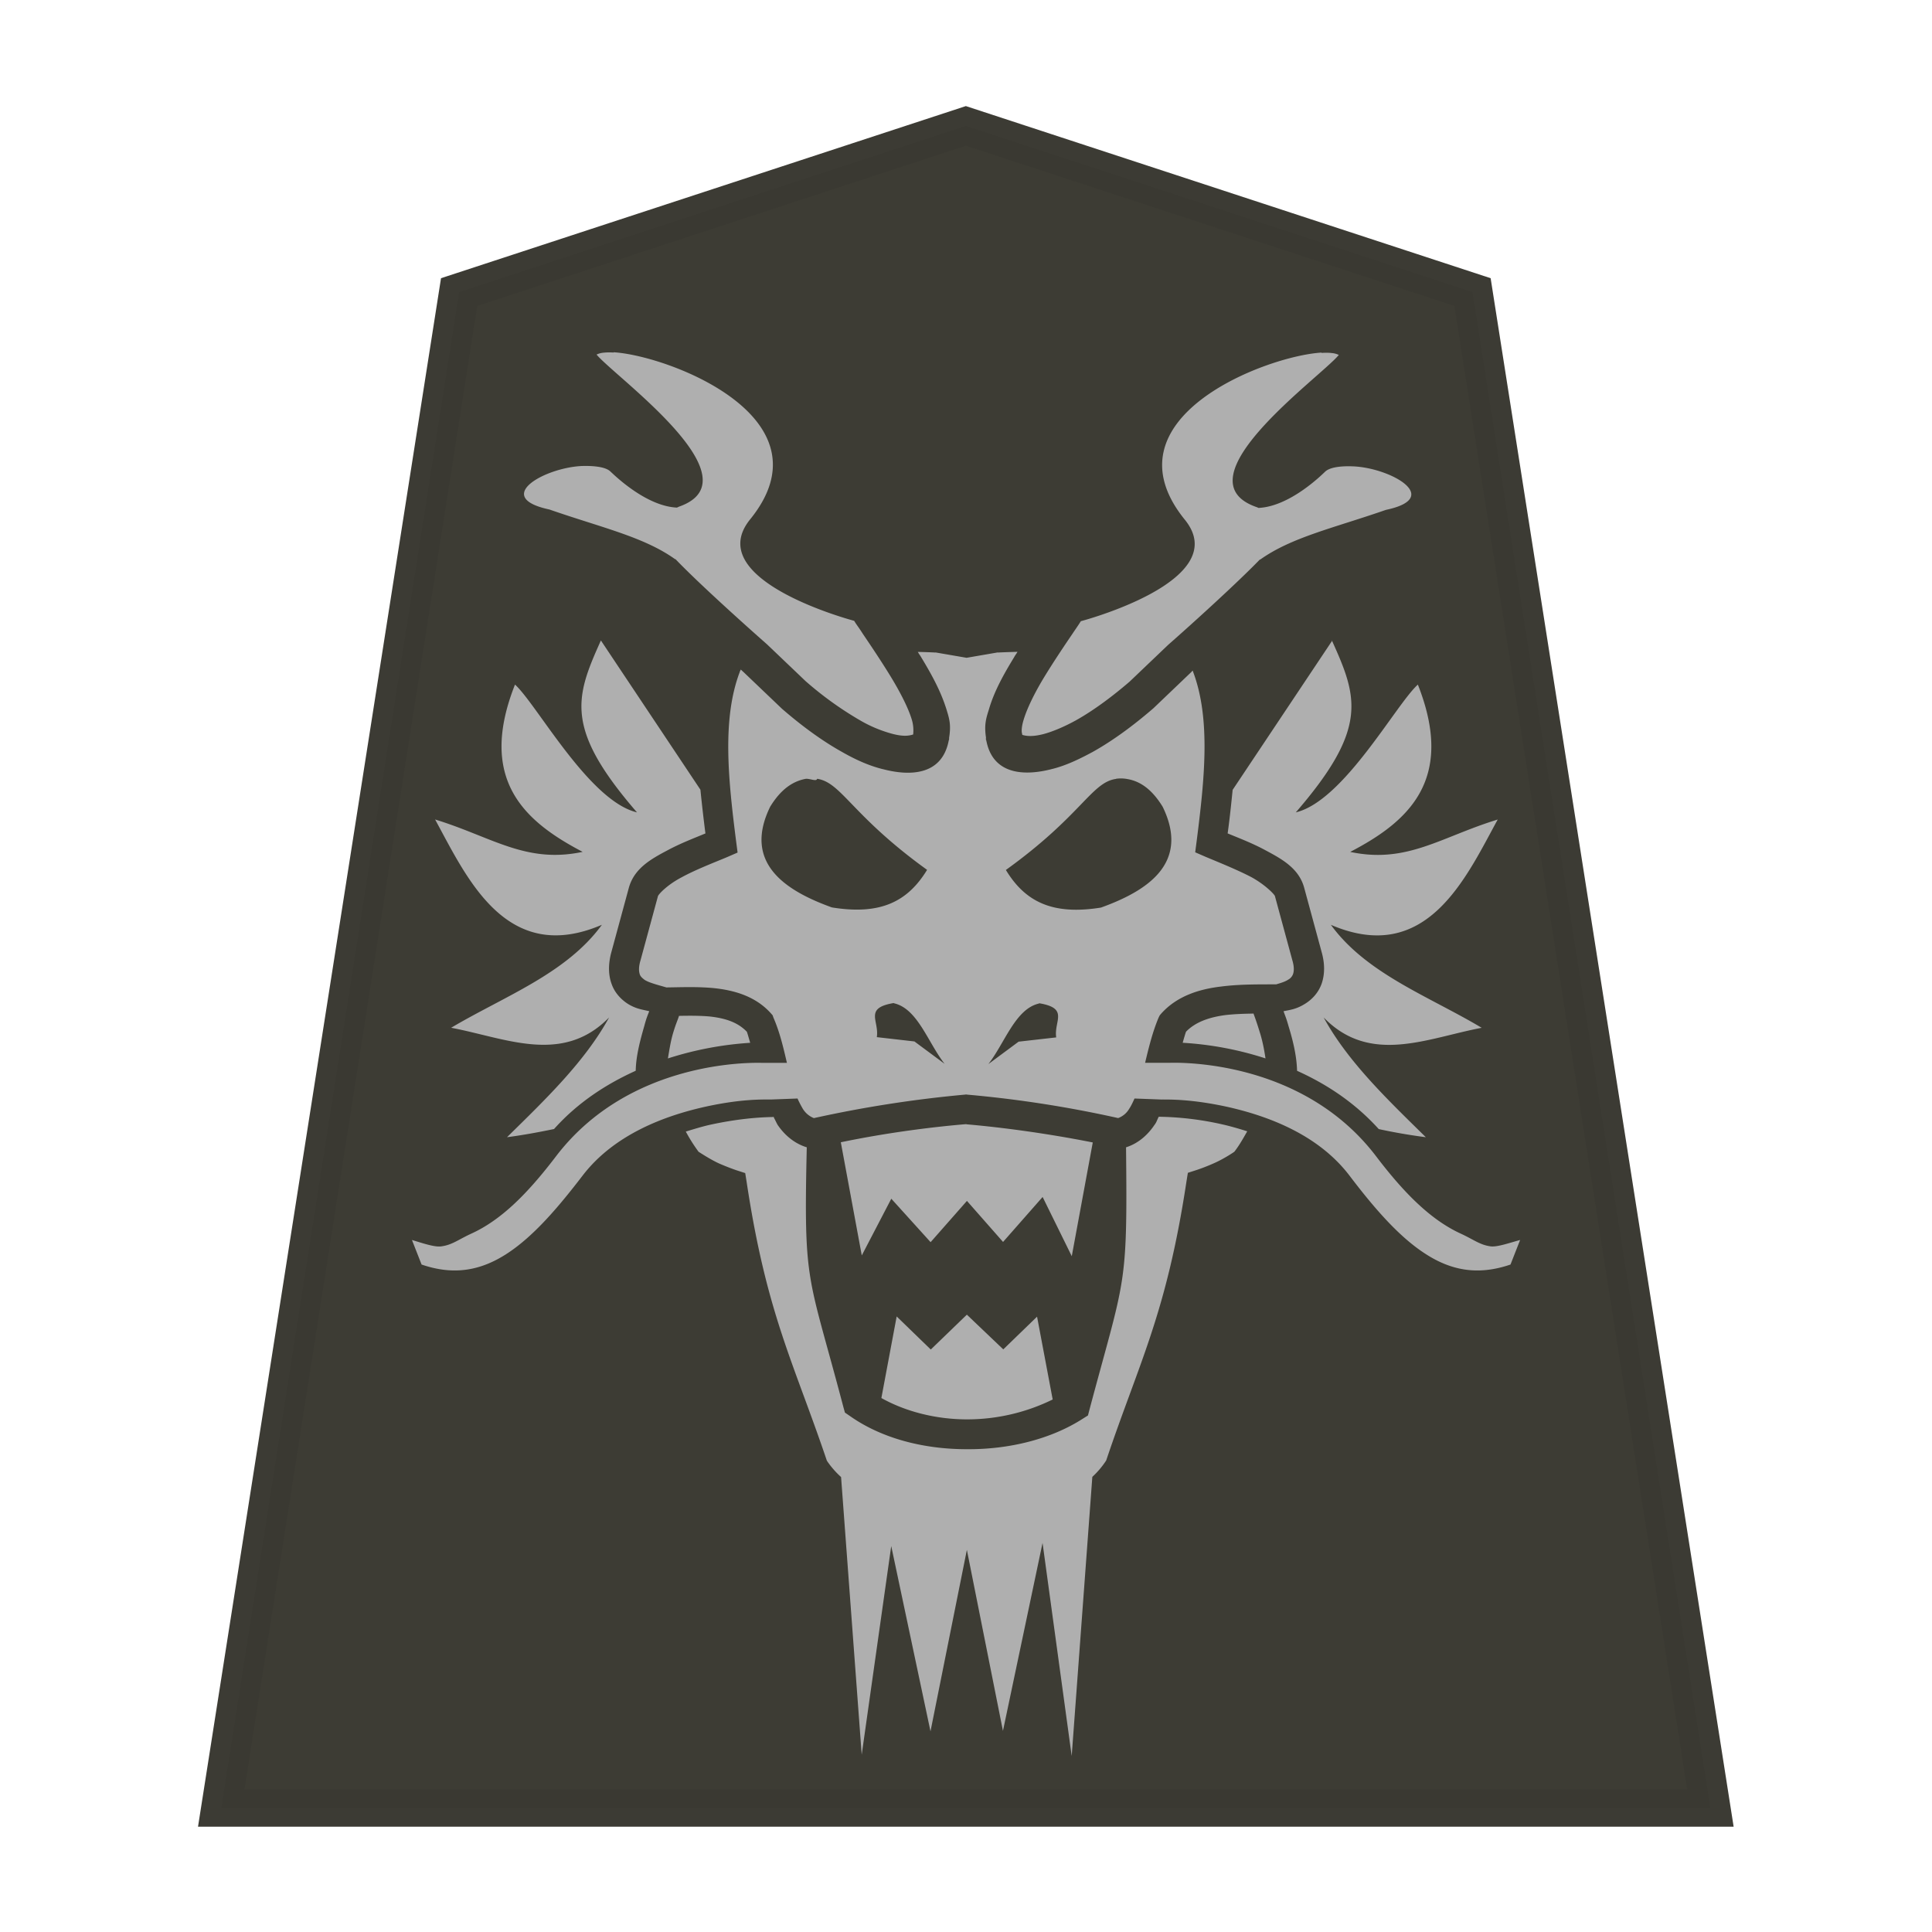 <svg xmlns="http://www.w3.org/2000/svg" width="52.157" height="52.157"><g opacity=".99"><path fill="#fee572" fill-opacity=".992" stroke="#000" stroke-width="1.044" d="m-11.54 7.386-13.14 4.634-6.169 42.276H7.767L1.598 12.02Z" style="fill:#3a3931;fill-opacity:.992;stroke:#393831;stroke-opacity:.992" transform="matrix(1.041 0 0 .968 38.088 -3.75)"/><path d="M35.592 42.639c.096.006.192.005.269-.004a.547.547 0 0 0 .192-.051c-.49-.595-4.35-3.344-2.239-4.101.03-.01.04-.02.07-.03.845.038 1.706.893 1.8.979.124.115.422.153.758.144 1.017-.043 2.432-.845.883-1.175-1.41-.49-2.555-.74-3.396-1.344l-.004.007c-.595-.624-1.85-1.753-2.475-2.304l-1.043-.995a9.323 9.323 0 0 0-1.46-1.051 3.563 3.563 0 0 0-.865-.365c-.259-.07-.432-.07-.576-.021a.998.998 0 0 0 .036.399c.097.326.327.768.586 1.19.26.423.538.835.74 1.133.096.154.182.26.23.346 0 0 4.147 1.088 2.808 2.74-2.22 2.737 2.192 4.417 3.685 4.51zm-19.106 0v-.002c1.493-.09 5.906-1.772 3.686-4.511-1.34-1.652 2.808-2.74 2.808-2.74.05-.085.134-.202.23-.346.202-.297.48-.71.74-1.133.259-.422.48-.864.576-1.19.05-.163.06-.298.04-.365-.006-.027-.005-.03-.004-.034-.144-.046-.326-.043-.576.021-.26.07-.566.202-.864.365-.586.326-1.143.778-1.46 1.051l-1.044.996c-.624.547-1.875 1.682-2.475 2.304l-.003-.008c-.845.605-1.988.854-3.397 1.344-1.546.326-.134 1.132.883 1.175.336.014.634-.024.759-.144.09-.085.95-.94 1.799-.978.02.01.04.02.07.029 2.111.758-1.75 3.503-2.239 4.101a.54.54 0 0 0 .192.051c.08.01.163.01.269.004zm19.45-7.773c.692-1.538.99-2.374-.974-4.641 1.295.307 2.702 2.915 3.293 3.45 1.016-2.57-.259-3.697-1.826-4.516 1.533-.326 2.446.403 3.983.874-.854-1.565-1.913-3.955-4.503-2.843.962-1.322 2.638-1.93 4.07-2.78-1.473-.278-3.008-1.01-4.265.279.653-1.192 1.715-2.21 2.757-3.234-.432.057-.854.135-1.27.221-.662.74-1.44 1.226-2.205 1.573-.008.412-.125.835-.23 1.204-.06.221-.08.26-.135.404.192.046.346.06.567.192.182.115.364.297.45.547.091.25.091.547.003.864l-.47 1.73c-.145.519-.586.769-1.035 1.006-.355.192-.71.326-1.032.46.05.394.096.788.135 1.181zm-19.746 0 2.691-4.033c.04-.393.08-.787.135-1.176-.327-.135-.682-.27-1.032-.461-.451-.24-.893-.49-1.034-1.005l-.47-1.731c-.09-.317-.09-.605 0-.864.09-.25.268-.432.46-.547.221-.135.375-.154.567-.192-.05-.144-.07-.173-.135-.404-.115-.374-.22-.796-.23-1.205-.768-.346-1.538-.836-2.205-1.573-.413-.09-.836-.163-1.272-.22 1.042 1.024 2.107 2.04 2.759 3.233-1.257-1.292-2.794-.557-4.267-.279 1.433.855 3.11 1.458 4.072 2.78-2.59-1.112-3.647 1.278-4.504 2.843 1.537-.47 2.45-1.2 3.982-.874-1.57.816-2.842 1.947-1.826 4.517.595-.538 2-3.14 3.295-3.45-1.964 2.268-1.67 3.103-.974 4.641zm8.5-.307c.24-.006.49-.016.519-.019l.02.002.835-.144.835.144c.006 0 .01-.003.02-.002.02.003.24.012.461.017-.03-.057-.06-.09-.096-.153-.278-.461-.528-.912-.682-1.415-.08-.26-.124-.423-.06-.788-.002.016-.009.027-.01.044.006-.075.01-.086.01-.09-.004.02.002.028-.002.043.164-.962 1.018-1.008 1.784-.806h.004c.384.096.739.26 1.091.46.691.385 1.275.865 1.617 1.16l.02.018 1.034.987c.02.016.05.047.07.064.003-.008.03-.064.03-.07v-.002c.48-1.275.307-2.903.096-4.562l-.04-.307.288-.125c.365-.153.845-.336 1.23-.547.384-.201.624-.46.633-.509l.47-1.73c.06-.202.04-.308.02-.375-.02-.06-.06-.096-.134-.153-.124-.078-.355-.135-.585-.202-.384.004-.816.024-1.263-.017-.547-.055-1.141-.211-1.566-.691l-.04-.046-.02-.06c-.173-.394-.27-.816-.365-1.223h.652c.308.01 3.607.073 5.585-2.526.749-.982 1.462-1.71 2.283-2.083.355-.163.518-.307.816-.345.182-.024.508.09.787.173l-.26-.663c-.892-.307-1.619-.153-2.311.298-.72.47-1.383 1.252-2.03 2.095-.844 1.107-2.199 1.62-3.332 1.87-.963.21-1.533.192-1.756.192l-.72.027a2.896 2.896 0 0 0-.144-.279.613.613 0 0 0-.298-.25 32.57 32.57 0 0 1-4.078.634l-.03.004-.03-.004a31.321 31.321 0 0 1-4.076-.633.573.573 0 0 0-.298.25c-.05.074-.096.172-.144.278l-.72-.027c-.22-.001-.797.014-1.757-.192-1.133-.25-2.49-.759-3.332-1.87-.643-.845-1.311-1.628-2.03-2.095-.69-.451-1.416-.605-2.311-.298l-.26.663c.28-.075.605-.192.788-.173.297.037.46.182.816.345.816.375 1.535 1.103 2.282 2.085 1.977 2.6 5.279 2.535 5.585 2.526h.653c-.096.404-.202.836-.365 1.222l-.03.06-.04.047c-.432.48-1.037.662-1.617.73-.537.069-1.064.055-1.49.06-.126.037-.24.072-.318.124a.283.283 0 0 0-.134.154c-.02.06-.04.173.02.374l.47 1.731c.01.04.25.298.634.51.384.2.864.393 1.23.546l.288.125-.04.307c-.211 1.66-.384 3.288.096 4.564 0 0 .01.03.01.034.009-.008.03-.023.03-.03l1.034-.988.02-.017c.336-.288.931-.777 1.617-1.16.355-.191.71-.364 1.091-.46h.002c.768-.202 1.626-.154 1.786.806-.004-.019 0-.027-.004-.046 0 .002.007.012.01.09-.002-.016-.007-.027-.01-.04.06.365.009.538-.07.787-.144.5-.403.96-.681 1.415-.03.058-.06.09-.096.154zm5.412-3.427c-.663-.096-.931-.988-2.972-2.459.528-.864 1.264-1.226 2.57-1.014 1.225.441 2.418 1.182 1.665 2.72-.288.47-.605.682-.95.75-.115.018-.307-.086-.317.007zm-8.075 0a.951.951 0 0 1-.307-.008c-.346-.06-.662-.278-.95-.748-.75-1.538.441-2.28 1.665-2.721 1.307-.211 2.046.154 2.568 1.015-2.044 1.47-2.31 2.364-2.972 2.458zm6-6.06c-.643-.144-.921-1.065-1.37-1.635l.815.604 1.015.116c-.07.441.355.787-.46.921zm-3.922 0c-.816-.135-.394-.48-.461-.922l1.015-.115.816-.605c-.442.566-.73 1.495-1.37 1.635zm-5.779-.279c.25-.004.5-.012.74-.039.47-.06.835-.202 1.074-.451.03-.085.06-.192.09-.298a8.954 8.954 0 0 1-2.236-.422c.03.201.07.422.135.643.096.317.153.47.192.576zm15.503-.069c.04-.125.09-.22.173-.509.06-.22.09-.432.125-.633a9.148 9.148 0 0 1-2.222.422c.03.096.06.211.09.298.24.25.567.364.999.412.259.024.547.023.835.017zm-2.573-2.723c.25-.003.864-.02 1.735-.21.211-.047.432-.116.653-.183a4.421 4.421 0 0 0-.346-.547c.007.008-.288-.192-.538-.308-.259-.115-.49-.192-.49-.192l-.23-.074-.04-.25c-.537-3.553-1.267-4.858-2.164-7.514a2.393 2.393 0 0 0-.384-.442l-.557-7.496-.797 5.633-1.06-5.002-.982 4.899-.974-4.887-1.069 5.074-.787-5.752-.557 7.536a2.34 2.34 0 0 0-.374.442c-.893 2.657-1.625 3.961-2.165 7.516l-.04.25-.23.074s-.23.074-.49.192c-.26.115-.547.307-.538.307-.134.173-.24.365-.345.548.22.069.441.134.652.182a8.23 8.23 0 0 0 1.737.211c.04-.072.06-.153.115-.22.173-.26.432-.5.768-.605-.04-3.847.02-3.452.988-7.085l.04-.154.135-.085c.864-.557 2-.835 3.138-.826 1.138 0 2.284.279 3.163.903l.125.085.04.144c.961 3.65 1.076 3.248.99 7.02l.01.001c.336.106.596.336.778.605.04.07.07.144.115.22zm-5.19-.192c.902-.074 2.145-.23 3.393-.49l-.566-3.055-.797 1.531-1.061-1.173-.981 1.114-.975-1.108-1.068 1.214-.787-1.599-.567 3.071c1.255.25 2.507.413 3.412.49zm-.01-5.144.974-.941.921.893.413-2.203c-.653-.365-1.47-.576-2.317-.576a5.24 5.24 0 0 0-2.308.537l.422 2.236.912-.883z" style="fill:#b0b0b0;fill-opacity:.984;stroke:none;stroke-width:.975px;stroke-linecap:butt;stroke-linejoin:miter;stroke-opacity:1" transform="rotate(-180 26.079 26.078)"/></g></svg>